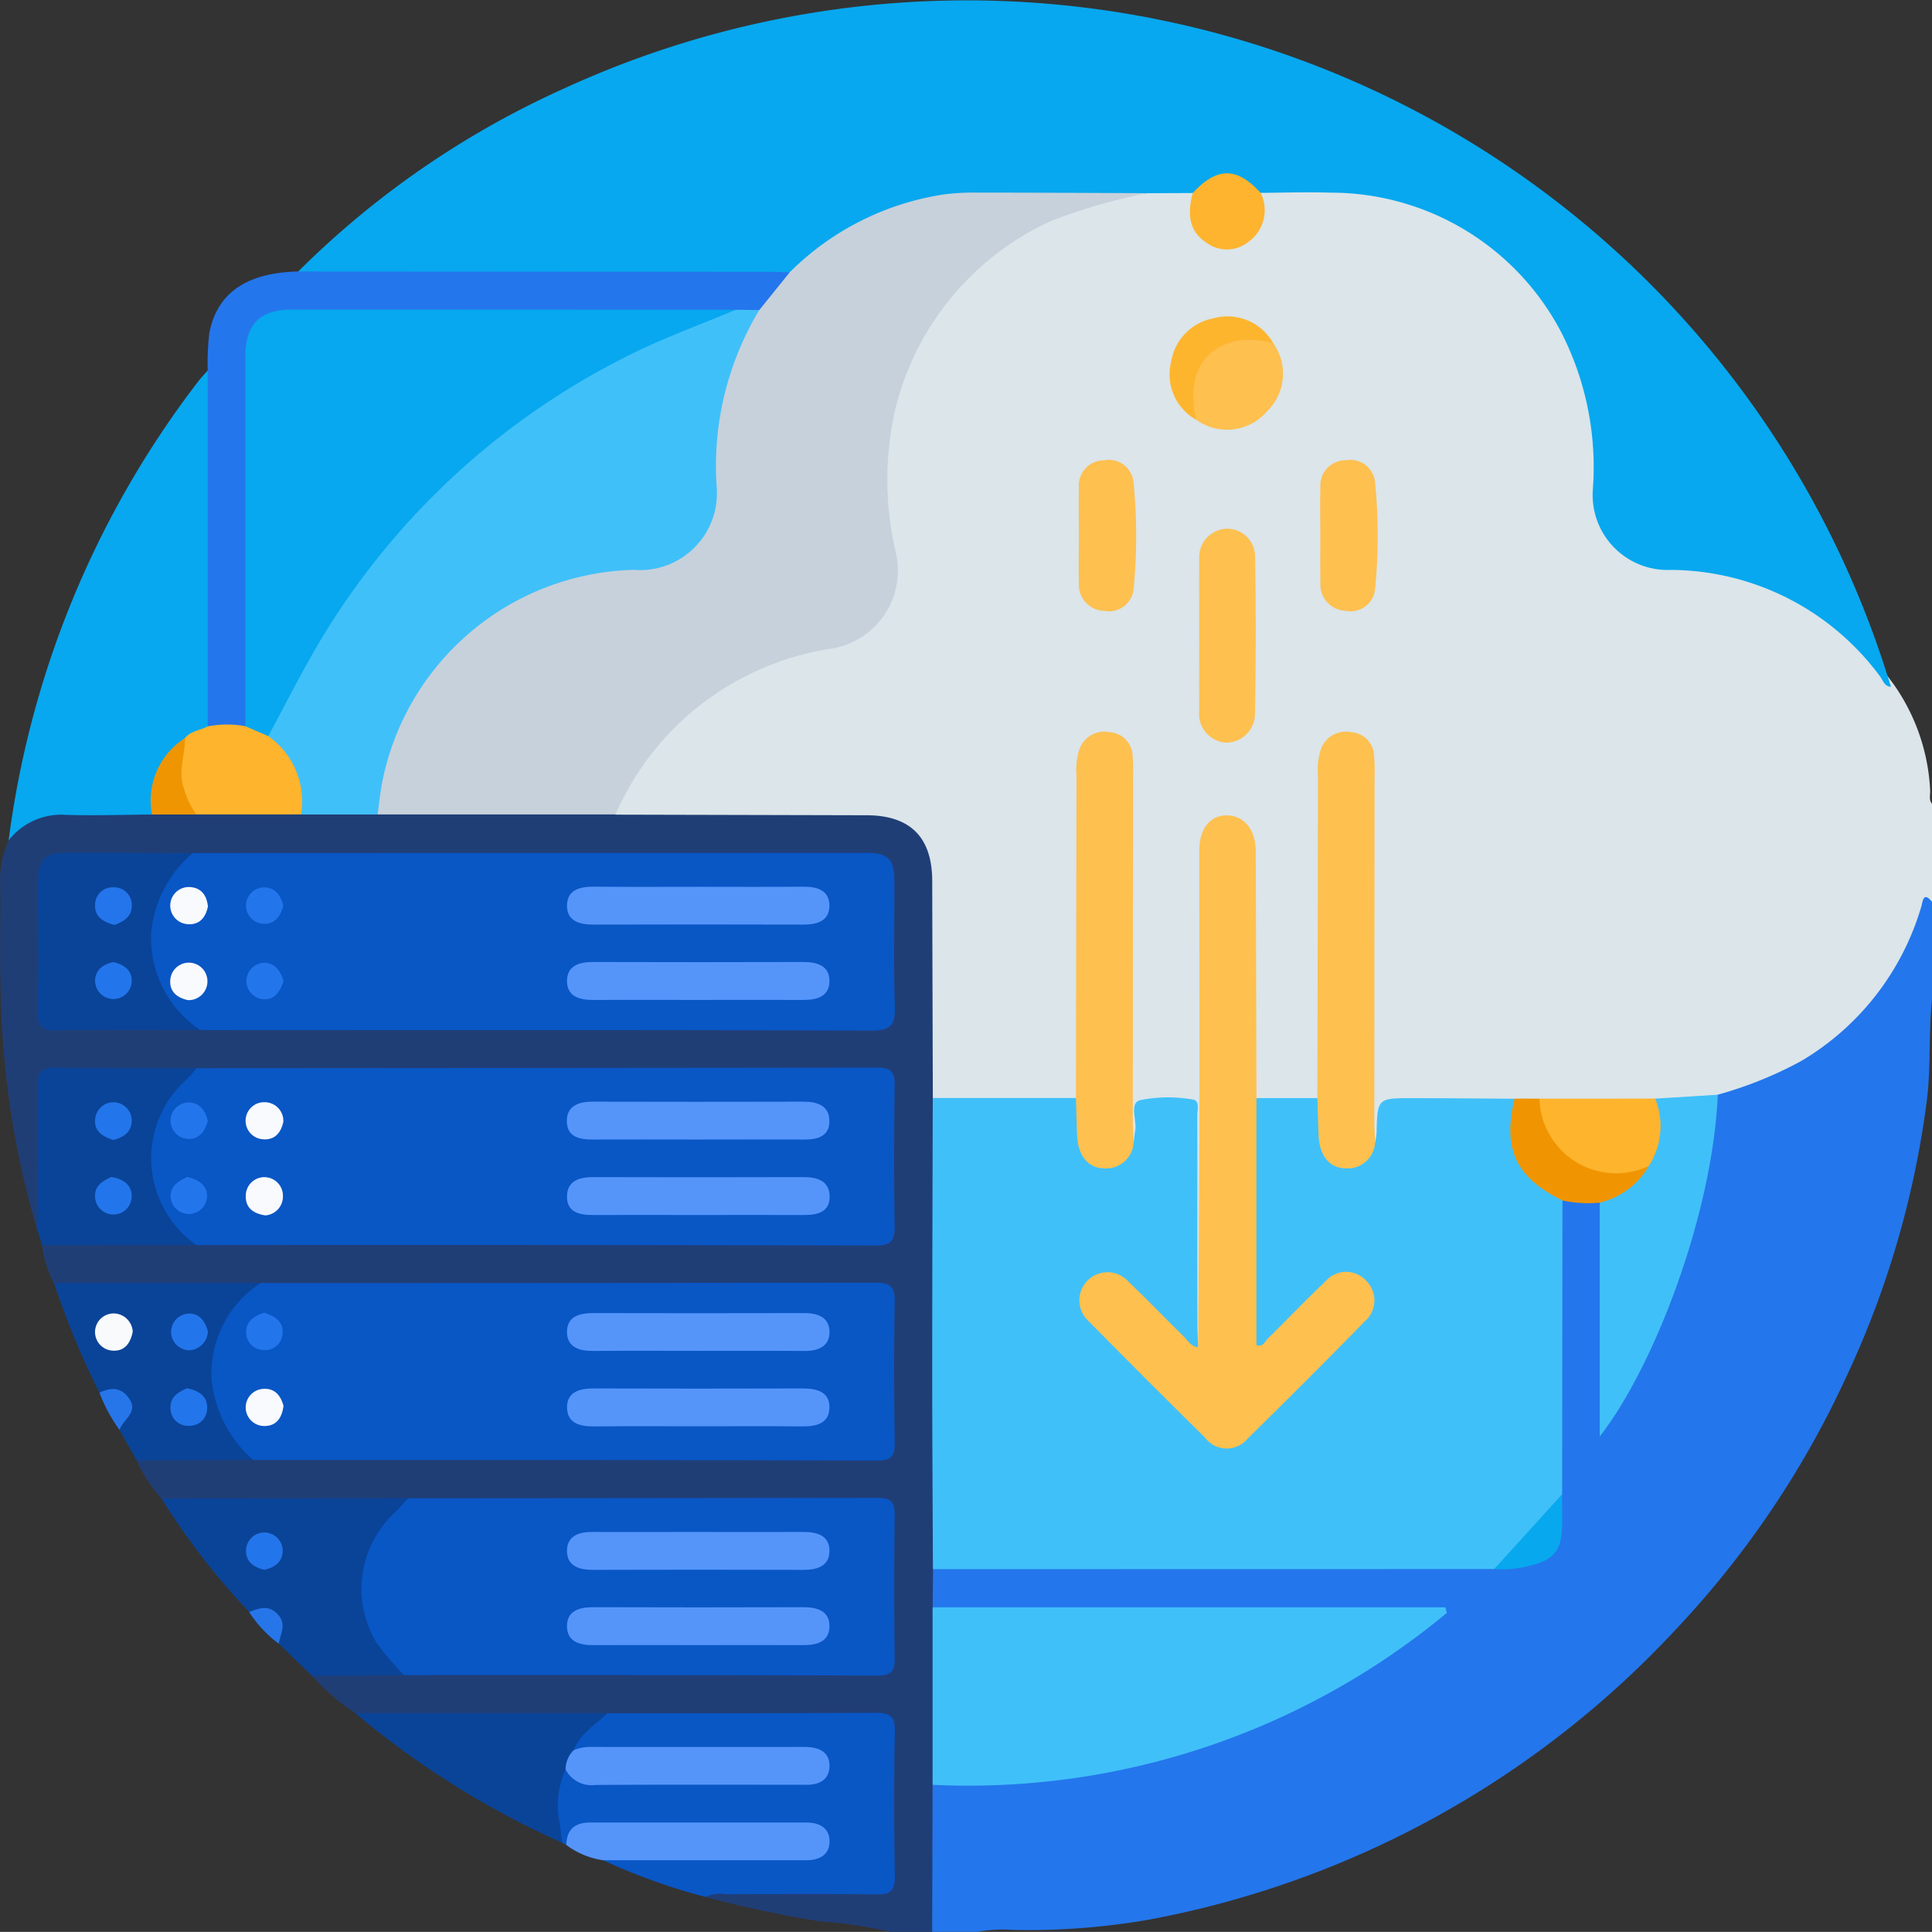 <svg xmlns="http://www.w3.org/2000/svg" width="88.005" height="88" viewBox="0 0 88.005 88">
  <rect x="0" y="0" width="88.005" height="88" fill="#333333" stroke="none"/>
  <g id="Grupo_158429" data-name="Grupo 158429" transform="translate(-677.778 150.196)">
    <path id="Trazado_208248" data-name="Trazado 208248" d="M859.417-85.388v4.468c-.249.107-.265.353-.338.565a12.307,12.307,0,0,1-9.632,8.464,8.055,8.055,0,0,1-2.669.187,47.332,47.332,0,0,1-5.173,0,4.6,4.6,0,0,1-1.271-.007c-1.57.12-3.142.055-4.712.043-.751-.006-1.209.146-1.181,1.018.009.294.008.724-.5.719a2.034,2.034,0,0,1-.288-1.478q-.012-7.471-.006-14.942a7.741,7.741,0,0,0-.034-1.115.8.8,0,0,0-.768-.784.887.887,0,0,0-.936.6,3.13,3.13,0,0,0-.161,1.267c-.006,4.322,0,8.644-.007,12.967a2.222,2.222,0,0,1-.285,1.486,3.488,3.488,0,0,1-2.816.027,2.019,2.019,0,0,1-.315-1.47c-.011-3.117,0-6.234-.008-9.351a2.156,2.156,0,0,0-.246-1.242.864.864,0,0,0-.861-.451.844.844,0,0,0-.746.727,6.267,6.267,0,0,0-.046,1.2q0,10.165,0,20.331a3.931,3.931,0,0,1-.079,1.193c-.071.224-.065.666-.531.375a3.228,3.228,0,0,1-.229-1.509c0-2.8,0-5.61,0-8.415a1.151,1.151,0,0,0-1.779-1.066c-.323.167-.249.475-.315.743-.086.351.064.854-.53.914a2,2,0,0,1-.3-1.473q-.012-7.46-.005-14.919a9.494,9.494,0,0,0-.029-1.114.812.812,0,0,0-.731-.82.893.893,0,0,0-.993.638,3.082,3.082,0,0,0-.146,1.182c-.007,4.316,0,8.631-.008,12.947a2.282,2.282,0,0,1-.3,1.565,1.383,1.383,0,0,1-.885.258q-2.431.031-4.862,0a1.416,1.416,0,0,1-.811-.224,1.878,1.878,0,0,1-.339-1.458c-.012-2.773,0-5.547-.008-8.32-.008-2.044-.828-2.875-2.849-2.881-3.231-.01-6.462,0-9.692-.005a3.627,3.627,0,0,1-1.355-.134c-.585-.393-.19-.831,0-1.2a12.67,12.67,0,0,1,5.485-5.506,14.917,14.917,0,0,1,3.8-1.308c2.363-.514,3.383-1.917,2.973-4.28a14.158,14.158,0,0,1,.379-7.618,12.657,12.657,0,0,1,10.167-8.573,10.808,10.808,0,0,0,1.334-.314,3.8,3.8,0,0,1,1.832.073c.34.2.25.531.263.836a1.557,1.557,0,0,0,1.44,1.59c.812,0,1.339-.626,1.365-1.62.007-.252-.055-.515.146-.727a11,11,0,0,1,4.418-.106,12.3,12.3,0,0,1,10.992,12.676c0,.372-.008.744.008,1.116a3.138,3.138,0,0,0,3.312,3.289,12.4,12.4,0,0,1,7.117,2.419,15.451,15.451,0,0,1,3.021,3.139,9.136,9.136,0,0,1,1.639,4.824C859.334-85.767,859.269-85.56,859.417-85.388Z" transform="translate(-93.633 -28.195)" fill="#dbe5ea"/>
    <path id="Trazado_208249" data-name="Trazado 208249" d="M897.262,36.718a18.009,18.009,0,0,0,3.8-1.534,12.145,12.145,0,0,0,5.469-7.037c.068-.219.079-.711.488-.213V32.4c-.161,1.5-.046,3.02-.228,4.518a42.3,42.3,0,0,1-3.75,12.808,42.778,42.778,0,0,1-7.791,11.456A43.672,43.672,0,0,1,871.33,74.3a32.124,32.124,0,0,1-6.147.465,6.329,6.329,0,0,0-1.646.087h-2.062a1.089,1.089,0,0,1-.318-.769c-.035-1.759-.045-3.519.006-5.278a1.259,1.259,0,0,1,.158-.569c.374-.486.923-.4,1.422-.392a32.1,32.1,0,0,0,9.908-1.36,33.546,33.546,0,0,0,11.166-5.715c.107-.083.239-.151.271-.316a2.233,2.233,0,0,0-.929-.065q-10.13-.007-20.26-.009c-.53,0-1.1.114-1.543-.336a1.676,1.676,0,0,1,.092-1.769,1.939,1.939,0,0,1,1.234-.262c8.063,0,16.126-.017,24.187.005a3.882,3.882,0,0,0,2.015-.218,1.249,1.249,0,0,0,.954-1.188,6.748,6.748,0,0,0,.011-1.876c-.028-4.027-.011-8.052-.011-12.077a1.988,1.988,0,0,1,.206-1.079,1.779,1.779,0,0,1,1.83-.011.957.957,0,0,1,.3.772c.04,3.08.018,6.16.018,9.073a34.153,34.153,0,0,0,3.048-6.507A36.867,36.867,0,0,0,896.9,37.73C896.943,37.367,896.911,36.973,897.262,36.718Z" transform="translate(-141.235 -137.05)" fill="#2476ec"/>
    <path id="Trazado_208250" data-name="Trazado 208250" d="M720.259,54.439q-.01,3.35-.02,6.7h-1.891a20.481,20.481,0,0,0-3.229-.48,52.536,52.536,0,0,1-5.206-1.112c.273-.567.814-.449,1.272-.455,1.974-.025,3.949,0,5.923-.014,1.008-.007,1.065-.065,1.07-1.082.009-1.831.012-3.662,0-5.493-.006-.89-.1-.981-.991-.988-3.919-.028-7.839.028-11.759-.026-1.934.033-3.867.023-5.8.024-1.281,0-2.563-.015-3.844.006a4.027,4.027,0,0,1-1.823-.348,9.91,9.91,0,0,1-1.968-1.693c.307-.4.755-.349,1.177-.364,1-.037,1.992.027,2.988.023,5.719-.059,11.439-.011,17.159-.026,1.287,0,2.574.01,3.861-.005.89-.01.99-.107,1-.986.013-1.744.008-3.489,0-5.234,0-1.1-.061-1.166-1.164-1.167q-9.824-.008-19.649,0a8.27,8.27,0,0,1-1.029-.022c-3.245.04-6.489.018-9.733.024a2.249,2.249,0,0,1-1.471-.324A6.685,6.685,0,0,1,684,39.661c.321-.379.77-.334,1.192-.34,1.37-.02,2.74,0,4.11.014,6.784-.047,13.568-.01,20.352-.021,2.49,0,4.981.007,7.472,0,.952,0,1.038-.091,1.044-1.029.011-1.718.007-3.435,0-5.153,0-1.156-.048-1.2-1.216-1.2q-12.839-.006-25.678,0c-.543,0-1.088.025-1.631-.015-1.707.016-3.414.019-5.121.016q-1.539,0-3.079,0a1.847,1.847,0,0,1-1.209-.339,5.109,5.109,0,0,1-.543-1.72c.351-.4.831-.333,1.28-.338,1.914-.023,3.828.006,5.741.014,8.012-.042,16.025-.009,24.038-.02,2.089,0,4.179,0,6.268,0,1.09,0,1.147-.065,1.151-1.185q.009-2.447,0-4.894c0-1.285-.023-1.309-1.284-1.31q-8.242-.005-16.484,0c-4.55-.006-9.1.028-13.65-.016-2.059.022-4.119.014-6.178.015-.573,0-.735.3-.735.81,0,1.661.011,3.323-.007,4.984,0,.449.061.931-.349,1.275A41.017,41.017,0,0,1,677.8,17.856c-.041-1.481.012-2.965-.016-4.447a4.238,4.238,0,0,1,.392-1.985,2.112,2.112,0,0,1,2.184-1.445,42.372,42.372,0,0,1,4.345.015c.685-.154,1.377.051,2.064-.044,1.588-.012,3.176-.079,4.763.037a22.82,22.82,0,0,1,3.479,0c3.342-.123,6.685-.044,10.027-.041a.975.975,0,0,1,.778.3l11.426.028c2,0,3,1,3,3.008q.012,4.94.028,9.879a1.665,1.665,0,0,1,.314,1.213q.005,9.517,0,19.033a1.608,1.608,0,0,1-.305,1.213q-.008.87-.016,1.739a1.648,1.648,0,0,1,.321,1.212q.007,2.831,0,5.663A1.644,1.644,0,0,1,720.259,54.439Z" transform="translate(0 -123.334)" fill="#203e76"/>
    <path id="Trazado_208251" data-name="Trazado 208251" d="M736.9-137.829a40.935,40.935,0,0,1,12.088-8.326,43.959,43.959,0,0,1,59.992,25.783c.165.484.316.973.473,1.46-.31-.014-.368-.306-.51-.489a11.923,11.923,0,0,0-9.513-4.835,3.417,3.417,0,0,1-3.559-3.654,13.489,13.489,0,0,0-1.421-7.136,11.842,11.842,0,0,0-10.532-6.394c-1.057-.034-2.116,0-3.174.01a.225.225,0,0,1-.241,0,1.74,1.74,0,0,0-2.525-.019.316.316,0,0,1-.325.025l-2.078.01a50.853,50.853,0,0,1-7.51.277,11.48,11.48,0,0,0-7.443,2.6,3.48,3.48,0,0,1-1.506.944,10.759,10.759,0,0,1-1.195.11q-9.83-.008-19.66-.009C737.779-137.478,737.268-137.4,736.9-137.829Z" transform="translate(-45.538)" fill="#07a8ef"/>
    <path id="Trazado_208252" data-name="Trazado 208252" d="M862.683,88.9c-.012-3.033-.033-6.066-.033-9.1,0-4.12.016-8.241.026-12.361H869.2c.313.29.237.678.256,1.038a3.2,3.2,0,0,0,.163,1.089.944.944,0,0,0,1.721.314c.15-.161.229-.4.491-.439.021-.168.033-.339.065-.505.093-.483-.288-1.255.226-1.4a6.523,6.523,0,0,1,2.38-.031c.353.034.221.475.222.738.009,3.176,0,6.352.008,9.528,0,.343.025.685.038,1.028-.453.274-.656-.146-.891-.361-.716-.659-1.383-1.369-2.077-2.051a2.558,2.558,0,0,0-.817-.616.861.861,0,0,0-.957.175.885.885,0,0,0-.265,1.013,2.1,2.1,0,0,0,.547.76c1.574,1.584,3.147,3.168,4.738,4.735.826.814,1.191.815,2.016,0,1.612-1.586,3.2-3.193,4.8-4.794a3.741,3.741,0,0,0,.289-.317.914.914,0,0,0,.028-1.316.931.931,0,0,0-1.384-.07c-.713.577-1.312,1.276-1.972,1.911a6.767,6.767,0,0,1-.814.761c-.479.328-.705.227-.817-.355a4.073,4.073,0,0,1-.035-.771c0-2.948-.005-5.9,0-8.845,0-.416-.1-.87.259-1.216H880.2c.313.29.238.678.256,1.038a3.2,3.2,0,0,0,.163,1.089.944.944,0,0,0,1.721.314c.15-.161.229-.4.491-.439a3.545,3.545,0,0,0,.06-.419c.042-1.58.04-1.583,1.664-1.579,1.542,0,3.084.017,4.625.026.194.26.1.548.076.827a3.2,3.2,0,0,0,1.484,3.152c.257.167.568.294.619.66q-.007,6.692-.015,13.384a7.985,7.985,0,0,1-3.085,3.4Z" transform="translate(-142.409 -167.619)" fill="#40c0f9"/>
    <path id="Trazado_208253" data-name="Trazado 208253" d="M770.692-108.367a12.616,12.616,0,0,1,7.043-3.551,10.436,10.436,0,0,1,1.448-.079c2.6,0,5.194.016,7.792.025a25.785,25.785,0,0,0-4.412,1.282,12.754,12.754,0,0,0-7.1,8.727,14.538,14.538,0,0,0,.063,6.357,3.6,3.6,0,0,1-3.02,4.394,12.868,12.868,0,0,0-7.243,3.777,13.067,13.067,0,0,0-2.507,3.762H751.921a1,1,0,0,1-.179-.966A12.338,12.338,0,0,1,763.416-95.1c2.432-.07,3.7-1.328,3.668-3.786a14.2,14.2,0,0,1,.89-5.723,10.336,10.336,0,0,1,1.081-2.043C769.545-107.278,769.885-108.046,770.692-108.367Z" transform="translate(-56.943 -29.425)" fill="#c7d1db"/>
    <path id="Trazado_208254" data-name="Trazado 208254" d="M899.856,24.386V35.635c.294.111.389-.168.53-.306.88-.86,1.728-1.753,2.62-2.6a1.236,1.236,0,0,1,1.839-.031,1.256,1.256,0,0,1-.033,1.841q-2.645,2.7-5.341,5.344a1.235,1.235,0,0,1-1.961-.033q-2.659-2.623-5.281-5.283a1.281,1.281,0,1,1,1.807-1.808c.85.809,1.661,1.658,2.5,2.479.2.193.34.474.666.5.022-3.74.051-7.479.059-11.219.008-3.808-.009-7.616-.007-11.423,0-.992.512-1.608,1.279-1.585s1.286.642,1.291,1.623C899.841,16.886,899.846,20.636,899.856,24.386Z" transform="translate(-164.846 -124.565)" fill="#fec04f"/>
    <path id="Trazado_208255" data-name="Trazado 208255" d="M893.781,13.616a1.254,1.254,0,0,1-1.388,1.2c-.719-.027-1.15-.607-1.189-1.5-.024-.566-.036-1.132-.054-1.7q.014-7.345.027-14.69a3.03,3.03,0,0,1,.13-1.187,1.2,1.2,0,0,1,1.37-.789,1.115,1.115,0,0,1,1.055,1.061,8.023,8.023,0,0,1,.022.944q-.006,7.861-.013,15.722C893.743,12.988,893.768,13.3,893.781,13.616Z" transform="translate(-164.363 -111.795)" fill="#fec04f"/>
    <path id="Trazado_208256" data-name="Trazado 208256" d="M941.67,13.616a1.254,1.254,0,0,1-1.388,1.2c-.719-.027-1.15-.607-1.188-1.5-.024-.566-.036-1.132-.054-1.7q.014-7.345.027-14.69a3.032,3.032,0,0,1,.13-1.187,1.2,1.2,0,0,1,1.37-.789,1.115,1.115,0,0,1,1.055,1.061,8.037,8.037,0,0,1,.023.944q-.006,7.861-.013,15.722C941.632,12.988,941.657,13.3,941.67,13.616Z" transform="translate(-201.253 -111.795)" fill="#fec04f"/>
    <path id="Trazado_208257" data-name="Trazado 208257" d="M1000.413,66.9c-.253,5.592-2.973,12.494-5.378,15.566V71.816c.054-.389.416-.427.674-.568a2.906,2.906,0,0,0,1.387-1.318,3.615,3.615,0,0,0,.371-2.123.908.908,0,0,1,.095-.729Z" transform="translate(-244.386 -167.23)" fill="#40c0f9"/>
    <path id="Trazado_208258" data-name="Trazado 208258" d="M915.595-40.514c0-1.146-.012-2.292,0-3.437a1.3,1.3,0,0,1,1.2-1.4,1.274,1.274,0,0,1,1.344,1.283q.06,3.564-.006,7.13a1.318,1.318,0,0,1-1.311,1.33,1.312,1.312,0,0,1-1.228-1.466C915.584-38.223,915.594-39.369,915.595-40.514Z" transform="translate(-183.189 -80.759)" fill="#fec04f"/>
    <path id="Trazado_208259" data-name="Trazado 208259" d="M939.6-55.558c0-.714-.018-1.429.005-2.142a1.145,1.145,0,0,1,1.159-1.229,1.134,1.134,0,0,1,1.336,1.043,24.889,24.889,0,0,1,0,4.784,1.123,1.123,0,0,1-1.345,1.03,1.192,1.192,0,0,1-1.15-1.26C939.593-54.073,939.6-54.816,939.6-55.558Z" transform="translate(-201.681 -70.301)" fill="#fec04f"/>
    <path id="Trazado_208260" data-name="Trazado 208260" d="M891.717-55.542c0-.714-.015-1.428,0-2.142a1.148,1.148,0,0,1,1.144-1.245,1.131,1.131,0,0,1,1.348,1.026,24.909,24.909,0,0,1,.006,4.785,1.128,1.128,0,0,1-1.333,1.048,1.188,1.188,0,0,1-1.165-1.245C891.7-54.057,891.718-54.8,891.717-55.542Z" transform="translate(-164.795 -70.299)" fill="#fec04f"/>
    <path id="Trazado_208261" data-name="Trazado 208261" d="M987.723,67.679a3.347,3.347,0,0,1-.291,3.067,2.6,2.6,0,0,1-3.1.213,3.389,3.389,0,0,1-2.063-2.732.617.617,0,0,1,.18-.547Z" transform="translate(-234.548 -167.831)" fill="#feb42d"/>
    <path id="Trazado_208262" data-name="Trazado 208262" d="M917.141-83.481a2.386,2.386,0,0,1-.283,3.105,2.4,2.4,0,0,1-3.231.378,2.406,2.406,0,0,1,.353-3.093A2.462,2.462,0,0,1,917.141-83.481Z" transform="translate(-181.366 -51.082)" fill="#fec04f"/>
    <path id="Trazado_208263" data-name="Trazado 208263" d="M978.62,67.684A3.492,3.492,0,0,0,983.6,70.75a3.532,3.532,0,0,1-2.235,1.671,5.568,5.568,0,0,1-1.7-.1c-2.128-1.048-2.733-2.338-2.178-4.639Z" transform="translate(-230.717 -167.835)" fill="#f09501"/>
    <path id="Trazado_208264" data-name="Trazado 208264" d="M913.89-114.927c1.11-1.191,2.005-1.192,3.092,0a1.774,1.774,0,0,1-.547,2.221,1.57,1.57,0,0,1-1.917.05C913.79-113.133,913.6-113.835,913.89-114.927Z" transform="translate(-181.779 -26.48)" fill="#feb42e"/>
    <path id="Trazado_208265" data-name="Trazado 208265" d="M914.474-86.2a3.965,3.965,0,0,0-1.678-.11c-1.607.381-2.267,1.668-1.835,3.593a2.367,2.367,0,0,1-1.135-2.649,2.4,2.4,0,0,1,1.927-1.972A2.382,2.382,0,0,1,914.474-86.2Z" transform="translate(-178.699 -48.36)" fill="#feb52e"/>
    <path id="Trazado_208266" data-name="Trazado 208266" d="M686.021-56.479c-1.308.009-2.617.056-3.924.015A3.039,3.039,0,0,0,679.49-55.3a43.493,43.493,0,0,1,8.62-20.887c.137-.181.3-.345.446-.516a1.2,1.2,0,0,1,.337,1.019q.021,7.145,0,14.289a2.544,2.544,0,0,1-.119.756c-.193.519-.734.606-1.112.9a2.962,2.962,0,0,0-1.371,2.218C686.233-57.167,686.3-56.777,686.021-56.479Z" transform="translate(-1.319 -56.615)" fill="#07a8ef"/>
    <path id="Trazado_208267" data-name="Trazado 208267" d="M789.7,189.495c4.061,0,8.122.008,12.183-.017.645,0,.908.137.893.85-.046,2.2-.039,4.4,0,6.606.011.653-.208.827-.838.818-2.287-.032-4.576-.015-6.863-.009a1.524,1.524,0,0,0-.919.124A27.719,27.719,0,0,1,789.5,196.2c.353-.4.834-.32,1.28-.323,2.455-.016,4.91.009,7.364-.019.452-.005,1.157.132,1.149-.533s-.717-.506-1.165-.511c-2.711-.026-5.423.009-8.135-.024a2.688,2.688,0,0,0-2.179.712l-.189-.1a3.353,3.353,0,0,1-.406-2.613.826.826,0,0,1,.557-.781,5.522,5.522,0,0,0,2.919.425c2.316,0,4.633.029,6.948-.019.581-.012,1.615.362,1.618-.539,0-.8-1.008-.491-1.577-.5q-4.374-.043-8.749-.006a2.525,2.525,0,0,1-.6-.035c-.453-.187-.3-.491-.12-.761A2.447,2.447,0,0,1,789.7,189.495Z" transform="translate(-84.236 -261.654)" fill="#0956c5"/>
    <path id="Trazado_208268" data-name="Trazado 208268" d="M718.964-75.633q0-8.1,0-16.208a11.31,11.31,0,0,1,.07-1.695c.348-1.846,1.7-2.762,4.049-2.82q10.6.006,21.192.014c.4,0,.8.015,1.2.023L744.089-94.6a1.464,1.464,0,0,1-1.112.276,15.468,15.468,0,0,0-2.652.046q-8.537-.015-17.075,0c-1.772,0-2.224.459-2.226,2.246q-.008,7.465,0,14.929a3.15,3.15,0,0,1-.172,1.434A1.655,1.655,0,0,1,718.964-75.633Z" transform="translate(-31.723 -41.474)" fill="#2476ec"/>
    <path id="Trazado_208269" data-name="Trazado 208269" d="M720.841,154.985l-4.191.036-1.515-1.47c-.032-.047-.082-.1-.077-.15.08-.931-.465-1.242-1.275-1.293a32.272,32.272,0,0,1-3.994-5.172l11.226-.009c.1.449-.226.7-.49.93a4.485,4.485,0,0,0-.108,6.256C720.654,154.338,720.95,154.574,720.841,154.985Z" transform="translate(-24.658 -228.878)" fill="#0a4498"/>
    <path id="Trazado_208270" data-name="Trazado 208270" d="M692.468,69.609l-7.029.006-.209-.669c.005-2.2.031-4.392,0-6.587-.008-.63.182-.846.825-.835,2.138.038,4.277.023,6.416.028.1.445-.236.684-.491.927a4.537,4.537,0,0,0-.033,6.309C692.173,69.019,692.531,69.189,692.468,69.609Z" transform="translate(-5.741 -163.09)" fill="#0a4498"/>
    <path id="Trazado_208271" data-name="Trazado 208271" d="M688.5,104.241l9.407,0c.077.315-.159.483-.346.638a4.556,4.556,0,0,0-.308,6.669c.187.208.412.415.317.75l-5.309.022-.777-1.386a.6.6,0,0,1-.039-.246c.237-1.133.239-1.132-.88-1.455A37.515,37.515,0,0,1,688.5,104.241Z" transform="translate(-8.262 -195.995)" fill="#0a4498"/>
    <path id="Trazado_208272" data-name="Trazado 208272" d="M759.729,189.539c-.561.524-1.255.927-1.556,1.691a.789.789,0,0,1-.364.871,3.962,3.962,0,0,0-.259,2.5c.023.282.069.561.1.842a40.053,40.053,0,0,1-9.426-5.908Z" transform="translate(-54.268 -261.698)" fill="#0a4498"/>
    <path id="Trazado_208273" data-name="Trazado 208273" d="M790.09,212.252c.011-.714.406-1.024,1.087-1.024q4.923,0,9.847,0c.6,0,1.056.249,1.056.86s-.463.86-1.057.86q-4.624,0-9.247,0A3.653,3.653,0,0,1,790.09,212.252Z" transform="translate(-86.515 -278.407)" fill="#5595fa"/>
    <path id="Trazado_208274" data-name="Trazado 208274" d="M697.5,125.438c.478-.21.918-.284,1.3.2.541.685-.232,1.006-.384,1.5A7.1,7.1,0,0,1,697.5,125.438Z" transform="translate(-15.191 -212.198)" fill="#2676ea"/>
    <path id="Trazado_208275" data-name="Trazado 208275" d="M727.178,168.875c.419-.14.811-.349,1.245.046.507.461.182.925.108,1.4A5.587,5.587,0,0,1,727.178,168.875Z" transform="translate(-38.053 -245.643)" fill="#2776e9"/>
    <path id="Trazado_208276" data-name="Trazado 208276" d="M862.725,176.643q0-4.043,0-8.086H886.08l.071.253A34.128,34.128,0,0,1,862.725,176.643Z" transform="translate(-142.466 -245.538)" fill="#40c0f9"/>
    <path id="Trazado_208277" data-name="Trazado 208277" d="M974.124,149.549l3.085-3.4c0,.425.01.851.009,1.276,0,1.318-.385,1.755-1.664,2.022A4.549,4.549,0,0,1,974.124,149.549Z" transform="translate(-228.278 -228.279)" fill="#08a8ef"/>
    <path id="Trazado_208278" data-name="Trazado 208278" d="M709.814,69.616a4.816,4.816,0,0,1-.446-7.549,5.325,5.325,0,0,0,.453-.508q15.509-.008,31.018-.026c.606,0,.787.2.779.788-.029,2.148-.037,4.3,0,6.444.013.684-.2.871-.876.87Q725.281,69.6,709.814,69.616Z" transform="translate(-23.087 -163.097)" fill="#0956c5"/>
    <path id="Trazado_208279" data-name="Trazado 208279" d="M708.825,18.95q15.365-.006,30.73-.009c.926,0,1.223.305,1.227,1.24.007,1.917-.041,3.836.022,5.751.028.853-.187,1.11-1.081,1.106-9.356-.036-18.713-.022-28.069-.022-.83,0-1.659,0-2.489-.007-1.818-.679-2.4-2.223-2.476-3.924A4.012,4.012,0,0,1,708.825,18.95Z" transform="translate(-22.265 -130.288)" fill="#0956c5"/>
    <path id="Trazado_208280" data-name="Trazado 208280" d="M721.62,112.247a5.551,5.551,0,0,1-1.891-3.615,4.9,4.9,0,0,1,2.226-4.441q14.005,0,28.01-.018c.674,0,.889.185.876.869-.041,2.147-.032,4.3,0,6.444.008.593-.172.79-.778.789Q735.84,112.242,721.62,112.247Z" transform="translate(-32.307 -195.942)" fill="#0956c5"/>
    <path id="Trazado_208281" data-name="Trazado 208281" d="M751.973-88.771l1.065.013a13.783,13.783,0,0,0-1.945,8.014,3.5,3.5,0,0,1-3.77,3.821,12,12,0,0,0-11.5,9.876c-.068.421-.114.845-.17,1.267h-3.487c-.055-.066-.134-.136-.136-.213a5.328,5.328,0,0,0-1.445-3.288,1.39,1.39,0,0,1,.207-.732,34.762,34.762,0,0,1,19.283-18.3C750.692-88.561,751.349-88.578,751.973-88.771Z" transform="translate(-40.673 -47.316)" fill="#40c0f9"/>
    <path id="Trazado_208282" data-name="Trazado 208282" d="M751.415,154.912a14.424,14.424,0,0,1-1.22-1.422,4.734,4.734,0,0,1,.758-5.944,6.976,6.976,0,0,0,.636-.69q10.7-.005,21.393-.022c.6,0,.79.189.782.786q-.043,3.264,0,6.529c.008.6-.181.786-.783.784Q762.2,154.9,751.415,154.912Z" transform="translate(-55.232 -228.804)" fill="#0956c5"/>
    <path id="Trazado_208283" data-name="Trazado 208283" d="M692.3,18.946a5.362,5.362,0,0,0-1.9,3.7,5.038,5.038,0,0,0,2.235,4.36c-2.169,0-4.339-.014-6.508.018-.637.009-.919-.129-.9-.848.047-2,.011-4,.019-5.994,0-.919.32-1.241,1.229-1.244C688.418,18.932,690.359,18.943,692.3,18.946Z" transform="translate(-5.739 -130.284)" fill="#0a4498"/>
    <path id="Trazado_208284" data-name="Trazado 208284" d="M716.733-5.979a3.628,3.628,0,0,1,1.492,3.568h-4.771a2.507,2.507,0,0,1-.517-3.479c.267-.332.694-.35,1.038-.532a4.566,4.566,0,0,1,1.715-.007A.723.723,0,0,1,716.733-5.979Z" transform="translate(-26.734 -110.686)" fill="#feb42d"/>
    <path id="Trazado_208285" data-name="Trazado 208285" d="M709.315-3.821c.017.754-.326,1.485-.058,2.267a3.836,3.836,0,0,0,.575,1.212l-2.018,0A3.365,3.365,0,0,1,709.315-3.821Z" transform="translate(-23.111 -112.754)" fill="#ef9502"/>
    <path id="Trazado_208286" data-name="Trazado 208286" d="M789.939,197.275a1.246,1.246,0,0,1,.364-.871,1.929,1.929,0,0,1,.835-.152q4.847.005,9.694,0c.624,0,1.14.21,1.129.876s-.539.877-1.157.846c-.057,0-.114,0-.172,0-3.117,0-6.234-.013-9.35.011A1.328,1.328,0,0,1,789.939,197.275Z" transform="translate(-86.399 -266.872)" fill="#5595fa"/>
    <path id="Trazado_208287" data-name="Trazado 208287" d="M727.488-69.382l-1.043-.449q0-8.42,0-16.839c0-1.479.667-2.145,2.151-2.144q10.095,0,20.19.01c-1.7.717-3.448,1.335-5.1,2.19a33.981,33.981,0,0,0-14.132,13.4C728.834-71.958,728.177-70.661,727.488-69.382Z" transform="translate(-37.489 -47.283)" fill="#07a8ef"/>
    <path id="Trazado_208288" data-name="Trazado 208288" d="M727.4,155.427c-.483-.113-.857-.373-.833-.9a.834.834,0,0,1,1.667.07C728.219,155.072,727.866,155.325,727.4,155.427Z" transform="translate(-37.581 -234.117)" fill="#2375eb"/>
    <path id="Trazado_208289" data-name="Trazado 208289" d="M697.36,83.223c.547.083.9.341.936.805a.835.835,0,1,1-1.667.055C696.619,83.588,697.024,83.391,697.36,83.223Z" transform="translate(-14.521 -179.805)" fill="#2375eb"/>
    <path id="Trazado_208290" data-name="Trazado 208290" d="M697.456,70.136c-.508-.161-.888-.423-.826-.955a.834.834,0,0,1,1.665.074C698.293,69.78,697.906,70.018,697.456,70.136Z" transform="translate(-14.516 -168.403)" fill="#2375eb"/>
    <path id="Trazado_208291" data-name="Trazado 208291" d="M698.3,111.1c-.11.553-.391.9-.927.86a.848.848,0,0,1,.058-1.694A.877.877,0,0,1,698.3,111.1Z" transform="translate(-14.476 -200.633)" fill="#f8fafc"/>
    <path id="Trazado_208292" data-name="Trazado 208292" d="M712.35,125.1c.557.115.928.376.915.9a.794.794,0,0,1-.814.811.8.8,0,0,1-.855-.855C711.594,125.46,711.993,125.259,712.35,125.1Z" transform="translate(-26.051 -212.06)" fill="#2375eb"/>
    <path id="Trazado_208293" data-name="Trazado 208293" d="M713.3,111.12a.9.9,0,0,1-.8.863.835.835,0,0,1-.122-1.665C712.9,110.271,713.163,110.651,713.3,111.12Z" transform="translate(-26.052 -200.674)" fill="#2375eb"/>
    <path id="Trazado_208294" data-name="Trazado 208294" d="M796.179,84.982c-1.6,0-3.2-.008-4.8,0-.6,0-1.163-.118-1.173-.816-.011-.722.534-.912,1.185-.91q4.8.013,9.605,0c.616,0,1.145.177,1.173.838.032.753-.545.894-1.185.889C799.38,84.974,797.779,84.982,796.179,84.982Z" transform="translate(-86.601 -179.833)" fill="#5595fa"/>
    <path id="Trazado_208295" data-name="Trazado 208295" d="M796.1,70.02c-1.572,0-3.145-.008-4.717,0-.6,0-1.165-.111-1.184-.806-.019-.721.521-.922,1.175-.92q4.8.012,9.6,0c.651,0,1.2.189,1.184.911-.012.694-.572.82-1.175.815C799.362,70.012,797.732,70.02,796.1,70.02Z" transform="translate(-86.601 -168.308)" fill="#5595fa"/>
    <path id="Trazado_208296" data-name="Trazado 208296" d="M728.218,69.278c-.107.5-.388.846-.927.8a.845.845,0,0,1,.078-1.688A.852.852,0,0,1,728.218,69.278Z" transform="translate(-37.533 -168.379)" fill="#f8fafd"/>
    <path id="Trazado_208297" data-name="Trazado 208297" d="M727.407,85.076c-.571-.084-.912-.362-.892-.9a.846.846,0,0,1,1.692.008A.864.864,0,0,1,727.407,85.076Z" transform="translate(-37.541 -179.909)" fill="#f8fafd"/>
    <path id="Trazado_208298" data-name="Trazado 208298" d="M712.359,83.2c.533.116.9.374.912.844a.83.83,0,1,1-1.66.028C711.606,83.573,712.019,83.377,712.359,83.2Z" transform="translate(-26.062 -179.784)" fill="#2375eb"/>
    <path id="Trazado_208299" data-name="Trazado 208299" d="M713.318,69.282c-.126.448-.374.822-.854.814a.83.83,0,1,1,.023-1.659C712.958,68.463,713.215,68.817,713.318,69.282Z" transform="translate(-26.073 -168.414)" fill="#2375eb"/>
    <path id="Trazado_208300" data-name="Trazado 208300" d="M796.154,42.332c-1.575,0-3.151-.009-4.726,0-.645.006-1.218-.16-1.208-.886.009-.664.549-.844,1.167-.842q4.812.015,9.624,0c.618,0,1.158.18,1.165.843.009.725-.565.891-1.21.885C799.362,42.323,797.758,42.332,796.154,42.332Z" transform="translate(-86.615 -146.979)" fill="#5595fa"/>
    <path id="Trazado_208301" data-name="Trazado 208301" d="M796.278,25.646c1.575,0,3.151.01,4.726-.005.617-.006,1.16.172,1.174.835.016.725-.555.895-1.2.893q-4.769-.013-9.538,0c-.642,0-1.227-.153-1.216-.877s.605-.858,1.243-.851C793.07,25.657,794.674,25.646,796.278,25.646Z" transform="translate(-86.618 -135.448)" fill="#5595fa"/>
    <path id="Trazado_208302" data-name="Trazado 208302" d="M712.34,42.389c-.5-.109-.848-.394-.8-.93a.847.847,0,0,1,1.691.083A.855.855,0,0,1,712.34,42.389Z" transform="translate(-26.004 -147.028)" fill="#f8fafd"/>
    <path id="Trazado_208303" data-name="Trazado 208303" d="M713.252,26.6c-.1.506-.389.851-.924.806a.847.847,0,0,1,.071-1.692C712.934,25.731,713.2,26.078,713.252,26.6Z" transform="translate(-26.004 -135.505)" fill="#f8fafd"/>
    <path id="Trazado_208304" data-name="Trazado 208304" d="M728.292,41.567c-.167.476-.411.863-.9.828a.831.831,0,1,1,.081-1.66C727.951,40.778,728.166,41.163,728.292,41.567Z" transform="translate(-37.594 -147.073)" fill="#2375eb"/>
    <path id="Trazado_208305" data-name="Trazado 208305" d="M728.282,26.63c-.125.448-.375.822-.855.814a.83.83,0,1,1,.024-1.659C727.923,25.811,728.18,26.165,728.282,26.63Z" transform="translate(-37.599 -135.559)" fill="#2375eb"/>
    <path id="Trazado_208306" data-name="Trazado 208306" d="M796.215,111.922c-1.6,0-3.208-.01-4.812.005-.614.006-1.162-.163-1.185-.825-.025-.725.541-.9,1.189-.9q4.812.013,9.625,0c.622,0,1.145.2,1.144.865s-.527.866-1.148.862C799.423,111.914,797.819,111.922,796.215,111.922Z" transform="translate(-86.613 -200.586)" fill="#5595fa"/>
    <path id="Trazado_208307" data-name="Trazado 208307" d="M796.2,126.884c-1.575,0-3.151-.011-4.726.005-.635.007-1.233-.123-1.25-.845s.564-.886,1.208-.884q4.769.015,9.538,0c.646,0,1.225.162,1.207.885s-.616.851-1.252.844C799.35,126.873,797.774,126.884,796.2,126.884Z" transform="translate(-86.617 -212.11)" fill="#5595fa"/>
    <path id="Trazado_208308" data-name="Trazado 208308" d="M728.233,126c-.073.569-.34.922-.874.919a.847.847,0,0,1-.042-1.693C727.863,125.194,728.112,125.56,728.233,126Z" transform="translate(-37.541 -212.158)" fill="#f8fafd"/>
    <path id="Trazado_208309" data-name="Trazado 208309" d="M727.4,110.129c.476.167.862.411.828.9a.8.8,0,0,1-.91.8.806.806,0,0,1-.75-.885C726.606,110.47,726.99,110.253,727.4,110.129Z" transform="translate(-37.576 -200.531)" fill="#2375eb"/>
    <path id="Trazado_208310" data-name="Trazado 208310" d="M796.154,170.282c-1.575,0-3.151-.009-4.726,0-.645.006-1.218-.16-1.208-.886.008-.664.549-.844,1.166-.842q4.812.015,9.624,0c.618,0,1.158.18,1.166.843.009.725-.564.891-1.21.885C799.362,170.273,797.758,170.282,796.154,170.282Z" transform="translate(-86.615 -245.54)" fill="#5595fa"/>
    <path id="Trazado_208311" data-name="Trazado 208311" d="M796.159,153.6c1.6,0,3.208.009,4.812,0,.647-.005,1.216.169,1.2.893-.016.662-.56.836-1.176.834q-4.812-.015-9.624,0c-.618,0-1.148-.185-1.157-.852s.51-.878,1.133-.874C792.951,153.607,794.555,153.6,796.159,153.6Z" transform="translate(-86.61 -234.014)" fill="#5595fa"/>
    <path id="Trazado_208312" data-name="Trazado 208312" d="M697.475,40.606c.482.115.856.376.829.9a.834.834,0,0,1-1.666-.077C696.654,40.958,697.006,40.7,697.475,40.606Z" transform="translate(-14.527 -146.977)" fill="#2375eb"/>
    <path id="Trazado_208313" data-name="Trazado 208313" d="M697.516,27.491c-.538-.136-.914-.4-.882-.924a.793.793,0,0,1,.835-.789.805.805,0,0,1,.833.877C698.287,27.142,697.9,27.348,697.516,27.491Z" transform="translate(-14.524 -135.555)" fill="#2475eb"/>
  </g>
</svg>
